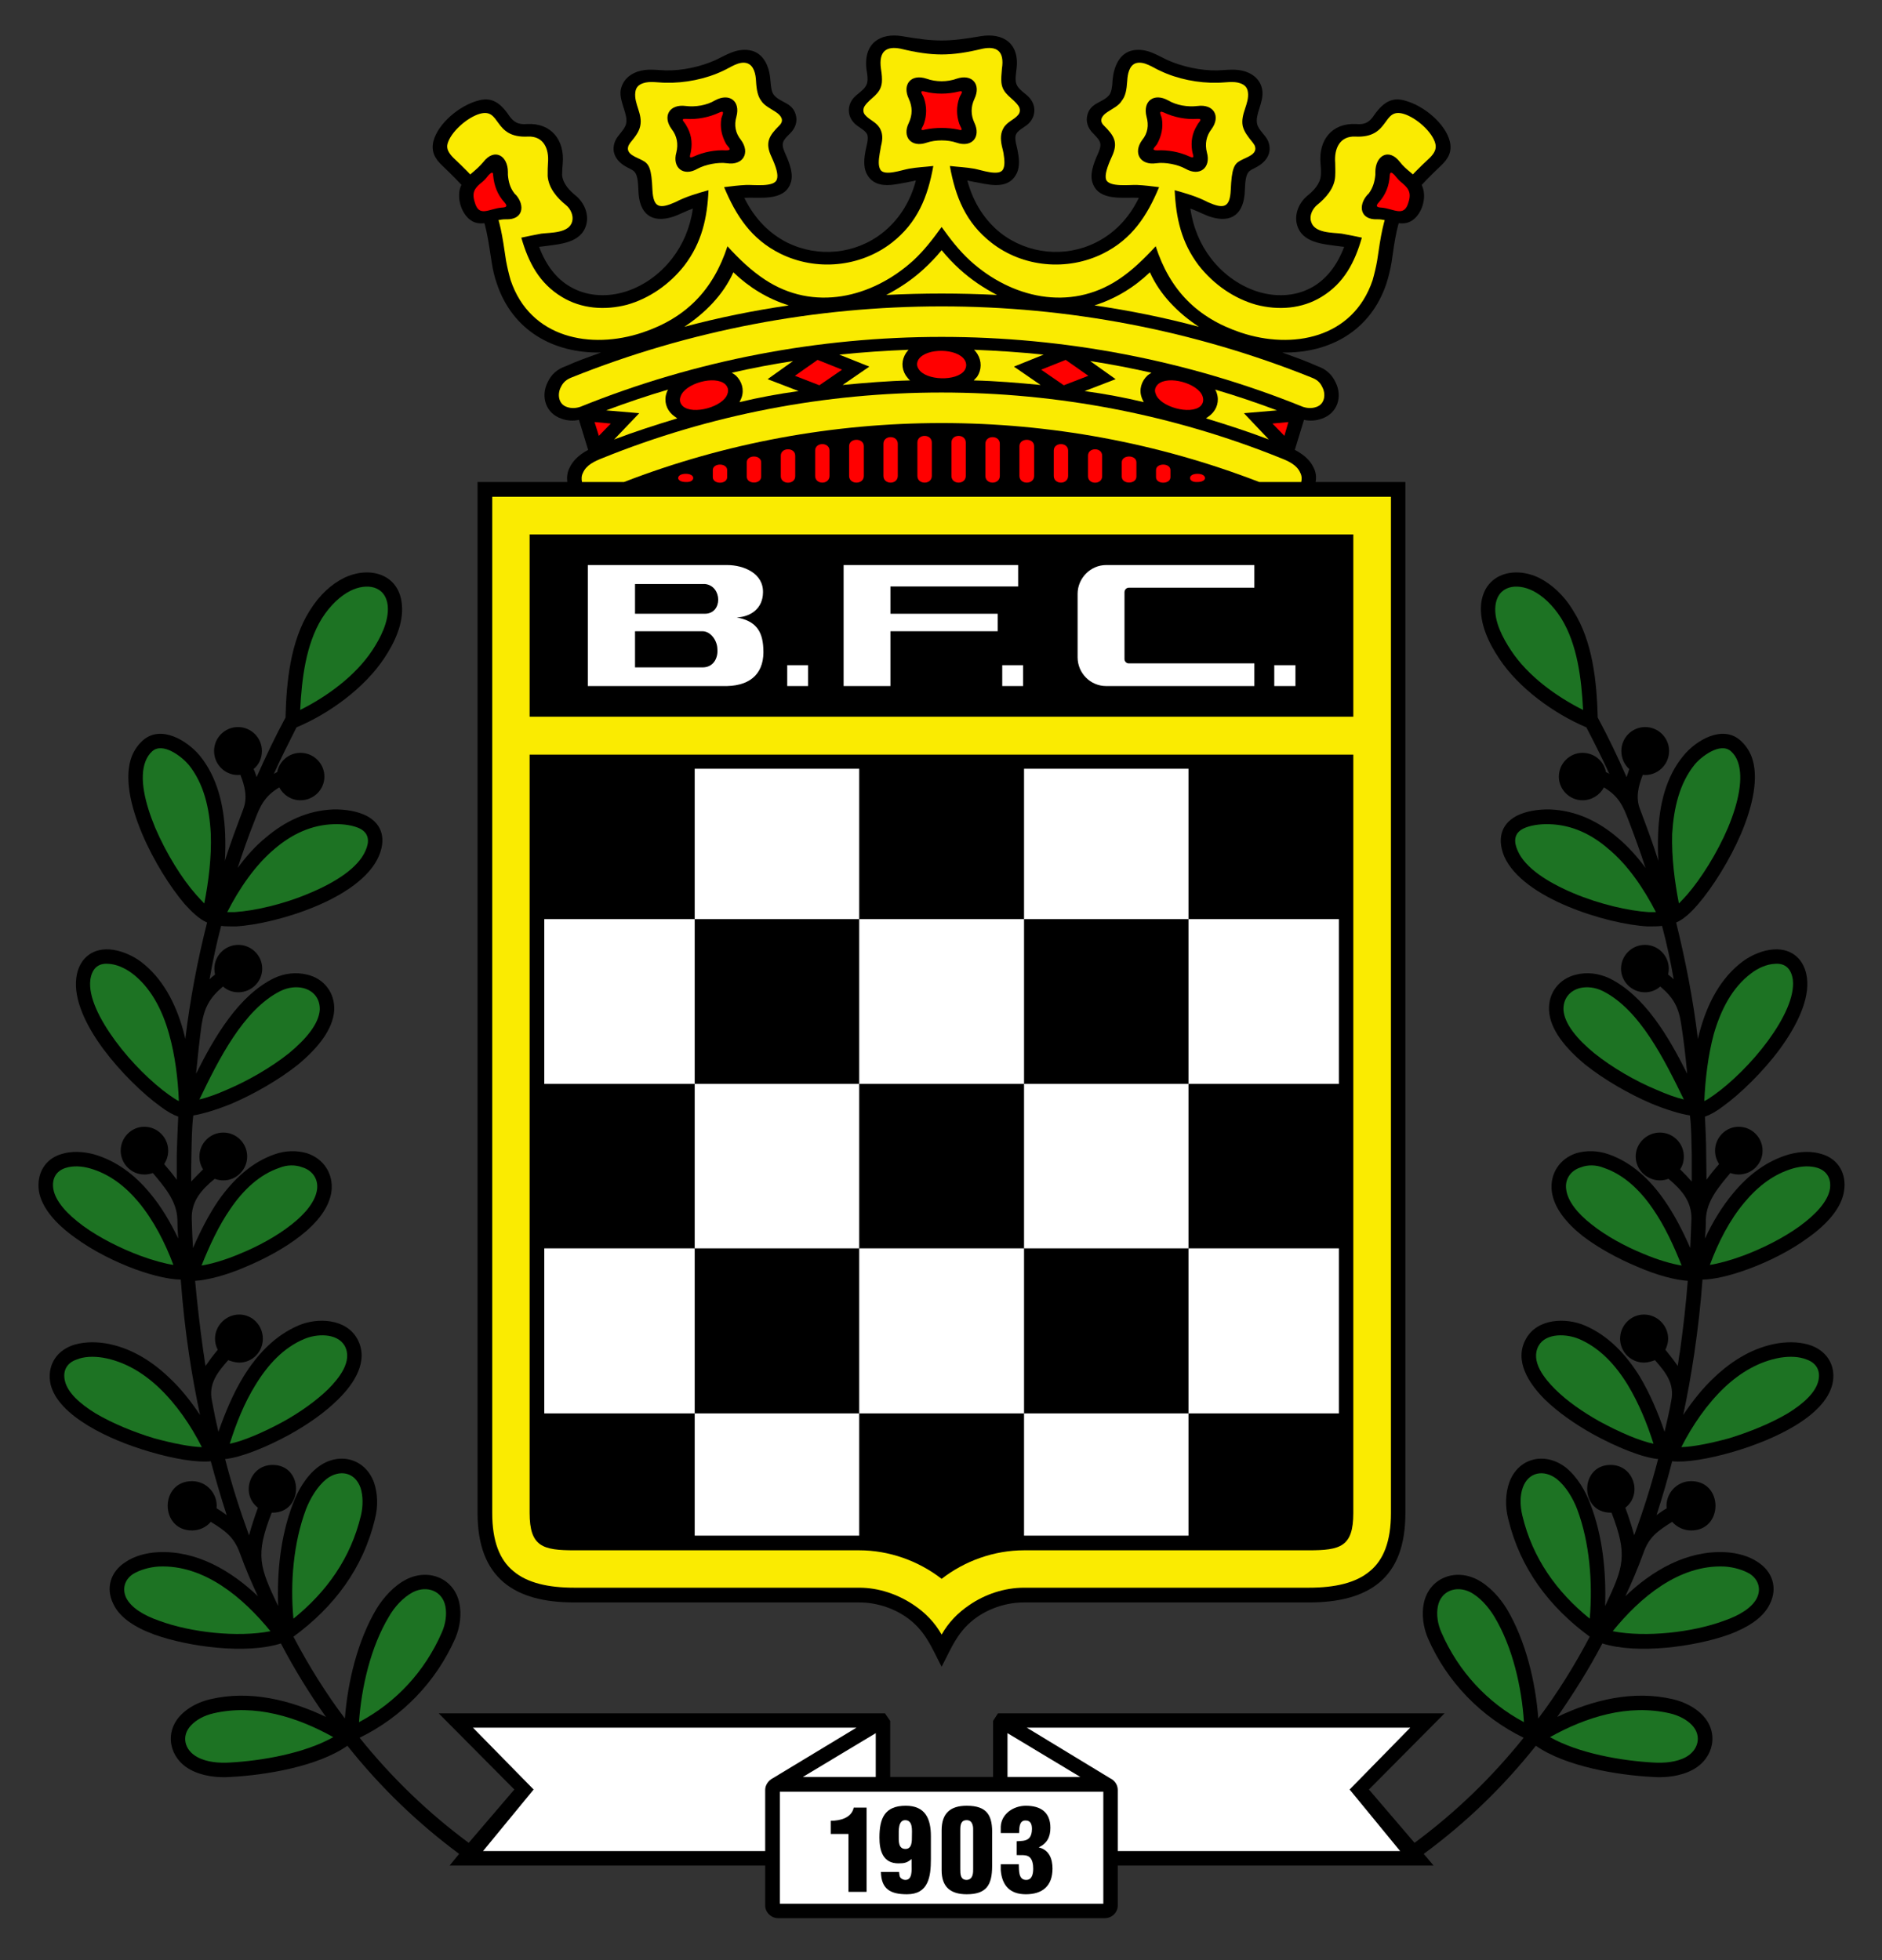 <?xml version="1.0" encoding="UTF-8"?>
<svg xmlns="http://www.w3.org/2000/svg" xmlns:xlink="http://www.w3.org/1999/xlink" width="24pt" height="25pt" viewBox="0 0 24 25" version="1.1">
<rect x="0" y="0" width="24" height="25" fill="#333333" stroke="none"/>
<g id="surface1">
<path style=" stroke:none;fill-rule:nonzero;fill:rgb(0%,0%,0%);fill-opacity:1;" d="M 11.352 22.664 L 11.352 21.949 L 11.285 21.852 L 5.594 21.852 L 6.559 22.824 L 5.977 23.504 C 5.465 23.125 5 22.68 4.586 22.164 C 5.129 21.898 5.559 21.453 5.805 20.898 C 5.867 20.754 5.887 20.59 5.859 20.453 C 5.797 20.137 5.477 20 5.188 20.141 C 5.023 20.223 4.887 20.379 4.801 20.52 C 4.559 20.926 4.434 21.453 4.398 21.918 C 4.16 21.602 3.941 21.254 3.742 20.875 C 4.258 20.496 4.629 20.008 4.781 19.375 C 4.824 19.211 4.816 19.047 4.77 18.91 C 4.656 18.594 4.312 18.512 4.051 18.715 C 3.898 18.832 3.793 19.023 3.734 19.184 C 3.578 19.59 3.531 20.051 3.547 20.484 C 3.312 19.988 3.25 19.84 3.465 19.293 C 3.469 19.293 3.469 19.293 3.477 19.293 C 3.875 19.293 3.875 18.684 3.477 18.684 C 3.18 18.684 3.066 19.059 3.289 19.23 C 3.246 19.348 3.207 19.465 3.176 19.582 C 3.059 19.262 2.957 18.941 2.871 18.609 C 3.07 18.59 3.395 18.461 3.707 18.289 C 3.93 18.164 4.148 18.012 4.312 17.848 C 4.516 17.648 4.711 17.355 4.555 17.074 C 4.41 16.816 4.047 16.801 3.805 16.906 C 3.504 17.035 3.277 17.277 3.102 17.562 C 2.969 17.781 2.871 18.02 2.785 18.262 C 2.754 18.129 2.727 18 2.703 17.867 C 2.656 17.645 2.777 17.5 2.91 17.348 C 2.953 17.363 3 17.379 3.051 17.379 C 3.219 17.379 3.352 17.242 3.352 17.074 C 3.352 16.906 3.219 16.766 3.051 16.766 C 2.883 16.766 2.742 16.906 2.742 17.074 C 2.742 17.125 2.754 17.172 2.777 17.215 C 2.75 17.25 2.719 17.285 2.691 17.324 C 2.668 17.355 2.645 17.387 2.621 17.422 C 2.609 17.363 2.605 17.301 2.594 17.246 C 2.551 16.941 2.516 16.637 2.488 16.336 C 2.641 16.328 2.887 16.266 3.137 16.156 C 3.379 16.055 3.633 15.918 3.832 15.762 C 4.047 15.594 4.199 15.402 4.227 15.195 C 4.254 14.973 4.129 14.777 3.91 14.707 C 3.785 14.672 3.641 14.672 3.5 14.723 C 3.211 14.824 2.977 15.039 2.785 15.312 C 2.66 15.496 2.555 15.703 2.461 15.918 C 2.453 15.797 2.449 15.672 2.445 15.547 C 2.438 15.32 2.57 15.172 2.738 15.035 C 2.77 15.047 2.809 15.055 2.848 15.055 C 3.016 15.055 3.152 14.918 3.152 14.75 C 3.152 14.582 3.016 14.445 2.848 14.445 C 2.68 14.445 2.543 14.582 2.543 14.75 C 2.543 14.812 2.559 14.867 2.59 14.914 C 2.539 14.965 2.488 15.016 2.438 15.07 C 2.438 14.957 2.438 14.84 2.441 14.727 C 2.445 14.559 2.445 14.391 2.465 14.227 C 2.586 14.207 2.773 14.152 2.969 14.07 C 3.238 13.953 3.551 13.777 3.801 13.578 C 4.055 13.367 4.246 13.129 4.262 12.887 C 4.273 12.664 4.133 12.48 3.914 12.43 C 3.781 12.398 3.633 12.41 3.492 12.477 C 3.043 12.699 2.738 13.219 2.5 13.695 C 2.52 13.484 2.543 13.277 2.57 13.074 C 2.605 12.852 2.672 12.727 2.844 12.582 C 2.895 12.629 2.965 12.656 3.039 12.656 C 3.207 12.656 3.344 12.52 3.344 12.355 C 3.344 12.188 3.207 12.051 3.039 12.051 C 2.871 12.051 2.734 12.188 2.734 12.355 C 2.734 12.383 2.738 12.406 2.742 12.43 C 2.719 12.449 2.691 12.469 2.672 12.492 C 2.711 12.266 2.762 12.031 2.82 11.809 C 2.871 11.816 2.938 11.816 3.004 11.816 C 3.27 11.801 3.664 11.711 4.02 11.562 C 4.387 11.41 4.711 11.191 4.828 10.926 C 4.918 10.723 4.891 10.52 4.676 10.406 C 4.562 10.348 4.406 10.32 4.25 10.324 C 3.918 10.336 3.629 10.477 3.383 10.688 C 3.25 10.797 3.137 10.926 3.031 11.07 C 3.098 10.863 3.168 10.664 3.246 10.469 C 3.316 10.281 3.375 10.152 3.562 10.043 C 3.613 10.141 3.715 10.207 3.832 10.207 C 4 10.207 4.137 10.07 4.137 9.906 C 4.137 9.738 4 9.602 3.832 9.602 C 3.684 9.602 3.562 9.707 3.535 9.848 C 3.52 9.855 3.508 9.859 3.492 9.871 C 3.582 9.668 3.684 9.473 3.781 9.277 C 4.199 9.102 4.645 8.777 4.898 8.398 C 5.031 8.199 5.148 7.953 5.125 7.711 C 5.09 7.316 4.707 7.215 4.387 7.371 C 4.23 7.449 4.078 7.582 3.949 7.789 C 3.703 8.18 3.652 8.699 3.641 9.152 C 3.508 9.398 3.387 9.652 3.273 9.91 C 3.27 9.906 3.27 9.906 3.27 9.902 C 3.258 9.871 3.25 9.84 3.234 9.809 C 3.301 9.754 3.34 9.672 3.34 9.578 C 3.34 9.41 3.203 9.273 3.035 9.273 C 2.867 9.273 2.73 9.41 2.73 9.578 C 2.73 9.762 2.887 9.902 3.066 9.883 C 3.121 10.023 3.16 10.172 3.102 10.32 C 3.02 10.539 2.938 10.754 2.867 10.98 C 2.875 10.863 2.875 10.746 2.871 10.633 C 2.855 10.266 2.77 9.91 2.547 9.637 C 2.387 9.445 2.055 9.242 1.824 9.441 C 1.758 9.5 1.711 9.57 1.68 9.648 C 1.582 9.906 1.66 10.273 1.812 10.633 C 1.957 10.977 2.172 11.316 2.355 11.531 C 2.43 11.613 2.535 11.723 2.641 11.766 C 2.52 12.242 2.426 12.734 2.363 13.25 C 2.355 13.211 2.344 13.176 2.336 13.141 C 2.238 12.793 2.074 12.477 1.797 12.266 C 1.676 12.176 1.523 12.117 1.395 12.109 C 1.152 12.094 1 12.25 0.973 12.473 C 0.938 12.746 1.094 13.078 1.32 13.383 C 1.539 13.676 1.824 13.953 2.047 14.113 C 2.129 14.176 2.207 14.219 2.273 14.242 C 2.266 14.402 2.258 14.562 2.254 14.723 C 2.254 14.832 2.254 14.941 2.254 15.047 C 2.203 14.977 2.148 14.91 2.094 14.848 C 2.125 14.797 2.145 14.742 2.145 14.676 C 2.145 14.508 2.008 14.371 1.84 14.371 C 1.676 14.371 1.539 14.508 1.539 14.676 C 1.539 14.844 1.676 14.98 1.84 14.98 C 1.879 14.98 1.918 14.973 1.949 14.961 C 2.094 15.133 2.254 15.316 2.262 15.551 C 2.262 15.633 2.266 15.715 2.273 15.797 C 2.172 15.586 2.055 15.387 1.91 15.215 C 1.719 14.984 1.484 14.805 1.199 14.723 C 1.055 14.684 0.906 14.68 0.785 14.719 C 0.57 14.781 0.465 14.973 0.496 15.191 C 0.531 15.406 0.715 15.613 0.957 15.785 C 1.184 15.953 1.469 16.094 1.723 16.188 C 1.957 16.273 2.168 16.32 2.305 16.32 C 2.328 16.637 2.363 16.953 2.41 17.27 C 2.449 17.531 2.496 17.789 2.551 18.047 C 2.434 17.871 2.301 17.703 2.148 17.562 C 1.922 17.348 1.652 17.184 1.344 17.133 C 1.191 17.109 1.035 17.117 0.91 17.164 C 0.699 17.246 0.598 17.441 0.645 17.656 C 0.695 17.859 0.879 18.035 1.125 18.184 C 1.355 18.324 1.641 18.438 1.91 18.516 C 2.223 18.609 2.52 18.656 2.688 18.637 C 2.75 18.867 2.816 19.094 2.891 19.324 C 2.848 19.293 2.805 19.262 2.762 19.238 C 2.781 19.055 2.637 18.891 2.449 18.891 C 2.035 18.891 2.035 19.52 2.449 19.52 C 2.543 19.52 2.633 19.477 2.688 19.41 C 2.871 19.523 2.984 19.602 3.059 19.809 C 3.133 20.012 3.207 20.184 3.289 20.359 C 2.945 20.031 2.504 19.773 2.016 19.797 C 1.859 19.805 1.711 19.848 1.602 19.922 C 1.41 20.043 1.344 20.254 1.445 20.457 C 1.527 20.633 1.723 20.758 1.969 20.848 C 2.406 21.004 3.137 21.102 3.582 20.961 C 3.758 21.297 3.949 21.605 4.156 21.898 C 3.699 21.68 3.184 21.555 2.684 21.672 C 2.531 21.707 2.395 21.781 2.305 21.875 C 2.09 22.098 2.16 22.426 2.426 22.57 C 2.582 22.656 2.781 22.676 2.938 22.664 C 3.387 22.641 4.051 22.531 4.43 22.266 C 4.852 22.797 5.328 23.254 5.855 23.645 L 5.734 23.793 L 9.758 23.793 L 9.758 24.305 C 9.758 24.391 9.836 24.465 9.922 24.465 L 14.09 24.465 C 14.18 24.465 14.254 24.391 14.254 24.305 L 14.254 23.793 L 18.281 23.793 L 18.156 23.645 C 18.688 23.254 19.164 22.797 19.586 22.266 C 19.965 22.531 20.629 22.641 21.078 22.664 C 21.234 22.676 21.434 22.656 21.59 22.57 C 21.855 22.426 21.926 22.098 21.711 21.875 C 21.621 21.781 21.484 21.707 21.332 21.672 C 20.828 21.555 20.312 21.68 19.859 21.898 C 20.062 21.605 20.258 21.297 20.434 20.961 C 20.879 21.102 21.609 21.004 22.047 20.848 C 22.289 20.758 22.488 20.633 22.57 20.457 C 22.672 20.254 22.605 20.043 22.414 19.922 C 22.305 19.848 22.156 19.805 22 19.797 C 21.508 19.773 21.07 20.031 20.727 20.359 C 20.809 20.184 20.883 20.012 20.957 19.809 C 21.027 19.602 21.145 19.523 21.324 19.41 C 21.383 19.477 21.473 19.52 21.566 19.52 C 21.98 19.52 21.98 18.891 21.566 18.891 C 21.379 18.891 21.234 19.055 21.254 19.238 C 21.211 19.262 21.168 19.293 21.125 19.324 C 21.199 19.094 21.266 18.867 21.324 18.637 C 21.492 18.656 21.789 18.609 22.105 18.516 C 22.371 18.438 22.66 18.324 22.891 18.184 C 23.137 18.035 23.316 17.859 23.367 17.656 C 23.418 17.441 23.316 17.246 23.105 17.164 C 22.98 17.117 22.824 17.109 22.672 17.133 C 22.363 17.184 22.094 17.348 21.867 17.562 C 21.715 17.703 21.582 17.871 21.465 18.047 C 21.52 17.789 21.566 17.531 21.605 17.27 C 21.652 16.953 21.688 16.637 21.711 16.32 C 21.848 16.32 22.059 16.273 22.289 16.188 C 22.547 16.094 22.832 15.953 23.059 15.785 C 23.301 15.613 23.484 15.406 23.516 15.191 C 23.551 14.973 23.445 14.781 23.23 14.719 C 23.109 14.68 22.961 14.684 22.816 14.723 C 22.531 14.805 22.297 14.984 22.105 15.215 C 21.961 15.387 21.84 15.586 21.742 15.797 C 21.75 15.715 21.754 15.633 21.754 15.551 C 21.762 15.316 21.922 15.133 22.066 14.961 C 22.098 14.973 22.137 14.98 22.172 14.98 C 22.34 14.98 22.477 14.844 22.477 14.676 C 22.477 14.508 22.34 14.371 22.172 14.371 C 22.008 14.371 21.871 14.508 21.871 14.676 C 21.871 14.742 21.891 14.797 21.922 14.848 C 21.867 14.91 21.812 14.977 21.762 15.047 C 21.762 14.941 21.758 14.832 21.758 14.723 C 21.758 14.562 21.75 14.402 21.742 14.242 C 21.809 14.219 21.887 14.176 21.969 14.113 C 22.191 13.953 22.477 13.676 22.695 13.383 C 22.918 13.078 23.078 12.746 23.043 12.473 C 23.016 12.25 22.863 12.094 22.621 12.109 C 22.488 12.117 22.34 12.176 22.219 12.266 C 21.941 12.477 21.777 12.793 21.68 13.141 C 21.672 13.176 21.66 13.211 21.652 13.25 C 21.59 12.734 21.492 12.242 21.375 11.766 C 21.48 11.723 21.586 11.613 21.656 11.531 C 21.84 11.316 22.055 10.977 22.203 10.633 C 22.355 10.273 22.434 9.906 22.336 9.648 C 22.305 9.57 22.258 9.5 22.191 9.441 C 21.961 9.242 21.625 9.445 21.469 9.637 C 21.242 9.91 21.16 10.266 21.145 10.633 C 21.141 10.746 21.141 10.863 21.148 10.98 C 21.078 10.754 20.996 10.539 20.914 10.32 C 20.855 10.172 20.895 10.023 20.949 9.883 C 21.125 9.902 21.285 9.762 21.285 9.578 C 21.285 9.41 21.148 9.273 20.98 9.273 C 20.812 9.273 20.676 9.41 20.676 9.578 C 20.676 9.672 20.715 9.754 20.777 9.809 C 20.766 9.84 20.758 9.871 20.746 9.902 C 20.746 9.906 20.746 9.906 20.742 9.91 C 20.629 9.652 20.508 9.398 20.375 9.152 C 20.363 8.699 20.312 8.18 20.062 7.789 C 19.938 7.582 19.781 7.449 19.629 7.371 C 19.309 7.215 18.926 7.316 18.887 7.711 C 18.867 7.953 18.984 8.199 19.117 8.398 C 19.367 8.777 19.816 9.102 20.23 9.277 C 20.332 9.473 20.43 9.668 20.523 9.871 C 20.508 9.859 20.496 9.855 20.48 9.848 C 20.453 9.707 20.332 9.602 20.18 9.602 C 20.016 9.602 19.879 9.738 19.879 9.906 C 19.879 10.07 20.016 10.207 20.18 10.207 C 20.297 10.207 20.402 10.141 20.453 10.043 C 20.641 10.152 20.699 10.281 20.77 10.469 C 20.844 10.664 20.918 10.863 20.984 11.07 C 20.879 10.926 20.762 10.797 20.633 10.688 C 20.387 10.477 20.098 10.336 19.766 10.324 C 19.609 10.32 19.453 10.348 19.34 10.406 C 19.125 10.52 19.098 10.723 19.184 10.926 C 19.301 11.191 19.629 11.41 19.996 11.562 C 20.352 11.711 20.746 11.801 21.012 11.816 C 21.078 11.816 21.145 11.816 21.195 11.809 C 21.254 12.031 21.305 12.266 21.344 12.492 C 21.324 12.469 21.297 12.449 21.273 12.43 C 21.277 12.406 21.281 12.383 21.281 12.355 C 21.281 12.188 21.145 12.051 20.977 12.051 C 20.809 12.051 20.672 12.188 20.672 12.355 C 20.672 12.52 20.809 12.656 20.977 12.656 C 21.051 12.656 21.121 12.629 21.172 12.582 C 21.344 12.727 21.41 12.852 21.441 13.074 C 21.473 13.277 21.496 13.484 21.516 13.695 C 21.277 13.219 20.973 12.699 20.523 12.477 C 20.379 12.41 20.23 12.398 20.102 12.43 C 19.883 12.48 19.742 12.664 19.754 12.887 C 19.766 13.129 19.961 13.367 20.215 13.578 C 20.465 13.777 20.777 13.953 21.047 14.07 C 21.242 14.152 21.426 14.207 21.551 14.227 C 21.57 14.391 21.57 14.559 21.574 14.727 C 21.574 14.84 21.574 14.957 21.574 15.07 C 21.527 15.016 21.477 14.965 21.426 14.914 C 21.457 14.867 21.473 14.812 21.473 14.75 C 21.473 14.582 21.336 14.445 21.168 14.445 C 21 14.445 20.859 14.582 20.859 14.75 C 20.859 14.918 21 15.055 21.168 15.055 C 21.207 15.055 21.242 15.047 21.277 15.035 C 21.441 15.172 21.574 15.32 21.57 15.547 C 21.566 15.672 21.559 15.797 21.555 15.918 C 21.461 15.703 21.355 15.496 21.227 15.312 C 21.039 15.039 20.805 14.824 20.516 14.723 C 20.375 14.672 20.23 14.672 20.105 14.707 C 19.887 14.777 19.762 14.973 19.789 15.195 C 19.816 15.402 19.969 15.594 20.18 15.762 C 20.383 15.918 20.637 16.055 20.879 16.156 C 21.129 16.266 21.375 16.328 21.523 16.336 C 21.5 16.637 21.465 16.941 21.422 17.246 C 21.41 17.301 21.406 17.363 21.395 17.422 C 21.371 17.387 21.348 17.355 21.324 17.324 C 21.293 17.285 21.266 17.25 21.238 17.215 C 21.258 17.172 21.273 17.125 21.273 17.074 C 21.273 16.906 21.133 16.766 20.965 16.766 C 20.797 16.766 20.66 16.906 20.66 17.074 C 20.66 17.242 20.797 17.379 20.965 17.379 C 21.016 17.379 21.062 17.363 21.105 17.348 C 21.238 17.5 21.359 17.645 21.312 17.867 C 21.289 18 21.258 18.129 21.227 18.262 C 21.145 18.02 21.043 17.781 20.914 17.562 C 20.738 17.277 20.512 17.035 20.211 16.906 C 19.965 16.801 19.605 16.816 19.461 17.074 C 19.301 17.355 19.5 17.648 19.699 17.848 C 19.867 18.012 20.086 18.164 20.309 18.289 C 20.621 18.461 20.945 18.59 21.145 18.609 C 21.059 18.941 20.957 19.262 20.84 19.582 C 20.809 19.465 20.77 19.348 20.727 19.23 C 20.949 19.059 20.836 18.684 20.539 18.684 C 20.141 18.684 20.141 19.293 20.539 19.293 C 20.547 19.293 20.547 19.293 20.551 19.293 C 20.762 19.84 20.703 19.988 20.469 20.484 C 20.484 20.051 20.438 19.59 20.281 19.184 C 20.223 19.023 20.113 18.832 19.965 18.715 C 19.699 18.512 19.359 18.594 19.246 18.91 C 19.199 19.047 19.191 19.211 19.234 19.375 C 19.387 20.008 19.758 20.496 20.273 20.875 C 20.074 21.254 19.855 21.602 19.617 21.918 C 19.582 21.453 19.457 20.926 19.215 20.52 C 19.129 20.379 18.992 20.223 18.828 20.141 C 18.539 20 18.219 20.137 18.156 20.453 C 18.129 20.59 18.148 20.754 18.211 20.898 C 18.453 21.453 18.887 21.898 19.43 22.164 C 19.016 22.68 18.551 23.125 18.039 23.504 L 17.457 22.824 L 18.422 21.852 L 12.727 21.852 L 12.664 21.949 L 12.664 22.664 Z M 11.352 22.664 "/>
<path style=" stroke:none;fill-rule:nonzero;fill:rgb(100%,100%,100%);fill-opacity:1;" d="M 9.758 23.609 L 9.758 22.828 C 9.758 22.766 9.801 22.707 9.855 22.68 L 10.922 22.035 L 6.031 22.035 L 6.805 22.824 L 6.16 23.609 Z M 9.758 23.609 "/>
<path style=" stroke:none;fill-rule:nonzero;fill:rgb(100%,100%,100%);fill-opacity:1;" d="M 14.254 23.609 L 14.254 22.828 C 14.254 22.766 14.215 22.707 14.156 22.68 L 13.094 22.035 L 17.984 22.035 L 17.211 22.824 L 17.855 23.609 Z M 14.254 23.609 "/>
<path style=" stroke:none;fill-rule:nonzero;fill:rgb(100%,100%,100%);fill-opacity:1;" d="M 9.945 22.852 L 14.07 22.852 L 14.07 24.281 L 9.945 24.281 Z M 9.945 22.852 "/>
<path style=" stroke:none;fill-rule:nonzero;fill:rgb(0%,0%,0%);fill-opacity:1;" d="M 12.008 21.258 C 11.879 21.012 11.801 20.793 11.551 20.621 C 11.379 20.504 11.168 20.438 10.957 20.438 L 7.324 20.438 C 6.945 20.438 6.641 20.363 6.426 20.184 C 6.207 20 6.09 19.715 6.09 19.297 L 6.09 6.148 L 7.234 6.148 C 7.227 6.086 7.234 6.023 7.262 5.969 C 7.301 5.883 7.375 5.805 7.5 5.738 L 7.383 5.355 C 7.312 5.371 7.234 5.367 7.16 5.34 C 6.961 5.273 6.891 5.059 6.984 4.875 C 7.031 4.773 7.109 4.707 7.211 4.672 C 7.359 4.605 7.512 4.551 7.664 4.496 C 7.055 4.508 6.535 4.215 6.336 3.617 C 6.305 3.531 6.285 3.441 6.27 3.344 C 6.223 3.035 6.195 2.848 6.117 2.68 C 6.039 2.516 5.902 2.363 5.645 2.117 C 5.543 2.023 5.496 1.93 5.527 1.801 C 5.586 1.574 5.859 1.348 6.09 1.285 C 6.246 1.238 6.363 1.285 6.488 1.469 C 6.57 1.59 6.648 1.586 6.723 1.582 C 7.031 1.566 7.203 1.789 7.176 2.086 C 7.172 2.133 7.168 2.18 7.168 2.234 C 7.18 2.348 7.266 2.434 7.348 2.5 C 7.449 2.586 7.512 2.73 7.477 2.863 C 7.414 3.102 7.137 3.113 6.938 3.141 C 6.918 3.145 6.898 3.145 6.875 3.148 C 6.965 3.391 7.102 3.559 7.27 3.656 C 7.469 3.773 7.711 3.793 7.941 3.73 C 8.18 3.664 8.406 3.512 8.574 3.293 C 8.707 3.121 8.801 2.906 8.836 2.66 C 8.746 2.691 8.664 2.738 8.578 2.766 C 8.316 2.848 8.148 2.738 8.141 2.422 C 8.133 2.168 8.086 2.184 7.996 2.133 C 7.867 2.066 7.785 1.949 7.844 1.801 C 7.875 1.723 7.965 1.66 7.984 1.578 C 8.012 1.457 7.898 1.305 7.914 1.156 C 7.934 1.035 8.016 0.953 8.129 0.914 C 8.258 0.871 8.371 0.895 8.492 0.898 C 8.699 0.902 8.934 0.852 9.125 0.766 C 9.258 0.703 9.391 0.613 9.559 0.641 C 9.742 0.672 9.812 0.855 9.824 1.02 C 9.832 1.117 9.84 1.168 9.863 1.203 C 9.941 1.312 10.105 1.301 10.148 1.465 C 10.172 1.547 10.145 1.633 10.078 1.699 C 9.988 1.789 9.953 1.82 10.008 1.945 C 10.078 2.098 10.121 2.23 10.082 2.336 C 10 2.574 9.676 2.512 9.492 2.523 C 9.625 2.797 9.82 2.984 10.039 3.094 C 10.434 3.289 10.906 3.242 11.25 2.973 C 11.445 2.82 11.602 2.598 11.68 2.301 C 11.656 2.309 11.633 2.312 11.613 2.316 C 11.43 2.348 11.18 2.43 11.062 2.234 C 11.016 2.16 11.012 2.059 11.035 1.938 C 11.043 1.879 11.086 1.762 11.055 1.707 C 11.02 1.648 10.93 1.617 10.883 1.559 C 10.812 1.477 10.805 1.363 10.867 1.273 C 10.922 1.188 11.051 1.148 11.062 1.035 C 11.066 1.004 11.062 0.957 11.051 0.895 C 11.004 0.543 11.234 0.418 11.5 0.461 C 11.934 0.535 12.082 0.535 12.512 0.461 C 12.781 0.418 13.012 0.543 12.961 0.895 C 12.953 0.957 12.949 1.004 12.953 1.035 C 12.965 1.148 13.094 1.188 13.148 1.273 C 13.211 1.363 13.203 1.477 13.133 1.559 C 13.086 1.617 12.992 1.648 12.961 1.707 C 12.926 1.762 12.973 1.879 12.98 1.938 C 13.004 2.059 13 2.16 12.953 2.234 C 12.836 2.43 12.586 2.348 12.402 2.316 C 12.379 2.312 12.359 2.309 12.336 2.301 C 12.414 2.598 12.57 2.82 12.762 2.973 C 13.109 3.242 13.582 3.289 13.973 3.094 C 14.195 2.984 14.391 2.797 14.523 2.523 C 14.34 2.512 14.016 2.574 13.934 2.336 C 13.895 2.23 13.938 2.098 14.008 1.945 C 14.062 1.82 14.023 1.789 13.938 1.699 C 13.871 1.633 13.844 1.547 13.867 1.465 C 13.91 1.301 14.074 1.312 14.152 1.203 C 14.172 1.168 14.184 1.117 14.188 1.02 C 14.203 0.855 14.273 0.672 14.453 0.641 C 14.625 0.613 14.754 0.703 14.887 0.766 C 15.082 0.852 15.316 0.902 15.523 0.898 C 15.645 0.895 15.758 0.871 15.887 0.914 C 16 0.953 16.082 1.035 16.098 1.156 C 16.117 1.305 16.004 1.457 16.031 1.578 C 16.047 1.66 16.141 1.723 16.172 1.801 C 16.23 1.949 16.148 2.066 16.02 2.133 C 15.93 2.184 15.883 2.168 15.875 2.422 C 15.867 2.738 15.699 2.848 15.438 2.766 C 15.352 2.738 15.27 2.691 15.18 2.66 C 15.215 2.906 15.309 3.121 15.441 3.293 C 15.609 3.512 15.836 3.664 16.074 3.73 C 16.305 3.793 16.547 3.773 16.746 3.656 C 16.91 3.559 17.051 3.391 17.141 3.148 C 17.117 3.145 17.098 3.145 17.078 3.141 C 16.879 3.113 16.602 3.102 16.539 2.863 C 16.504 2.73 16.566 2.586 16.668 2.5 C 16.75 2.434 16.836 2.348 16.844 2.234 C 16.848 2.18 16.844 2.133 16.84 2.086 C 16.812 1.789 16.984 1.566 17.293 1.582 C 17.367 1.586 17.445 1.59 17.523 1.469 C 17.652 1.285 17.77 1.238 17.922 1.285 C 18.156 1.348 18.43 1.574 18.488 1.801 C 18.52 1.93 18.473 2.023 18.371 2.117 C 18.113 2.363 17.977 2.516 17.898 2.68 C 17.82 2.848 17.789 3.035 17.746 3.344 C 17.73 3.441 17.707 3.531 17.68 3.617 C 17.48 4.215 16.961 4.508 16.352 4.496 C 16.504 4.551 16.656 4.605 16.805 4.672 C 16.906 4.707 16.984 4.773 17.031 4.875 C 17.125 5.059 17.055 5.273 16.855 5.34 C 16.781 5.367 16.703 5.371 16.629 5.355 L 16.512 5.738 C 16.641 5.805 16.715 5.883 16.754 5.969 C 16.781 6.023 16.789 6.086 16.777 6.148 L 17.922 6.148 L 17.922 19.297 C 17.922 19.715 17.809 20 17.59 20.184 C 17.375 20.363 17.07 20.438 16.691 20.438 L 13.059 20.438 C 12.848 20.438 12.637 20.504 12.465 20.621 C 12.215 20.793 12.137 21.012 12.008 21.258 Z M 12.008 21.258 "/>
<path style=" stroke:none;fill-rule:nonzero;fill:rgb(100%,100%,100%);fill-opacity:1;" d="M 13.777 22.664 L 12.848 22.664 L 12.848 22.105 Z M 13.777 22.664 "/>
<path style=" stroke:none;fill-rule:nonzero;fill:rgb(100%,100%,100%);fill-opacity:1;" d="M 10.238 22.664 L 11.168 22.664 L 11.168 22.105 Z M 10.238 22.664 "/>
<path style=" stroke:none;fill-rule:nonzero;fill:rgb(100%,0%,0%);fill-opacity:1;" d="M 15.336 5.055 C 15.352 5.102 15.344 5.145 15.309 5.18 C 15.18 5.297 14.789 5.188 14.738 5.023 C 14.719 4.98 14.73 4.938 14.766 4.902 C 14.898 4.781 15.281 4.891 15.336 5.055 Z M 15.336 5.055 "/>
<path style=" stroke:none;fill-rule:nonzero;fill:rgb(100%,0%,0%);fill-opacity:1;" d="M 16.43 5.383 L 16.379 5.559 L 16.227 5.402 Z M 16.43 5.383 "/>
<path style=" stroke:none;fill-rule:nonzero;fill:rgb(98.039%,92.157%,0.392%);fill-opacity:1;" d="M 15.289 4.168 C 14.852 4.051 14.406 3.961 13.957 3.895 C 14.223 3.812 14.465 3.664 14.664 3.473 C 14.793 3.762 15.027 3.996 15.289 4.168 Z M 15.289 4.168 "/>
<path style=" stroke:none;fill-rule:nonzero;fill:rgb(98.039%,92.157%,0.392%);fill-opacity:1;" d="M 15.496 4.969 C 15.762 5.047 16.027 5.137 16.285 5.234 L 15.863 5.27 L 16.18 5.605 C 15.914 5.504 15.648 5.418 15.379 5.336 C 15.402 5.32 15.422 5.305 15.441 5.289 C 15.52 5.219 15.551 5.113 15.516 5.012 C 15.512 4.996 15.504 4.98 15.496 4.969 Z M 15.496 4.969 "/>
<path style=" stroke:none;fill-rule:nonzero;fill:rgb(98.039%,92.157%,0.392%);fill-opacity:1;" d="M 13.832 4.988 L 14.227 4.836 L 13.902 4.605 C 14.164 4.645 14.422 4.695 14.684 4.754 C 14.664 4.766 14.648 4.777 14.633 4.789 C 14.555 4.863 14.523 4.969 14.559 5.07 C 14.566 5.09 14.574 5.109 14.586 5.129 C 14.34 5.07 14.086 5.023 13.832 4.988 Z M 13.832 4.988 "/>
<path style=" stroke:none;fill-rule:nonzero;fill:rgb(100%,0%,0%);fill-opacity:1;" d="M 8.68 5.055 C 8.66 5.102 8.672 5.145 8.707 5.18 C 8.836 5.297 9.227 5.188 9.277 5.023 C 9.293 4.98 9.285 4.938 9.25 4.902 C 9.117 4.781 8.734 4.891 8.68 5.055 Z M 8.68 5.055 "/>
<path style=" stroke:none;fill-rule:nonzero;fill:rgb(100%,0%,0%);fill-opacity:1;" d="M 7.582 5.383 L 7.637 5.559 L 7.789 5.402 Z M 7.582 5.383 "/>
<path style=" stroke:none;fill-rule:nonzero;fill:rgb(98.039%,92.157%,0.392%);fill-opacity:1;" d="M 8.727 4.168 C 9.164 4.051 9.609 3.961 10.059 3.895 C 9.789 3.812 9.551 3.664 9.352 3.473 C 9.223 3.762 8.988 3.996 8.727 4.168 Z M 8.727 4.168 "/>
<path style=" stroke:none;fill-rule:nonzero;fill:rgb(98.039%,92.157%,0.392%);fill-opacity:1;" d="M 8.52 4.969 C 8.254 5.047 7.988 5.137 7.73 5.234 L 8.152 5.27 L 7.832 5.605 C 8.098 5.504 8.367 5.418 8.637 5.336 C 8.613 5.32 8.594 5.305 8.574 5.289 C 8.496 5.219 8.465 5.113 8.5 5.012 C 8.504 4.996 8.512 4.98 8.52 4.969 Z M 8.52 4.969 "/>
<path style=" stroke:none;fill-rule:nonzero;fill:rgb(98.039%,92.157%,0.392%);fill-opacity:1;" d="M 10.184 4.988 L 9.789 4.836 L 10.113 4.605 C 9.852 4.645 9.59 4.695 9.332 4.754 C 9.352 4.766 9.367 4.777 9.383 4.789 C 9.461 4.863 9.492 4.969 9.457 5.07 C 9.449 5.09 9.441 5.109 9.43 5.129 C 9.676 5.07 9.93 5.023 10.184 4.988 Z M 10.184 4.988 "/>
<path style=" stroke:none;fill-rule:nonzero;fill:rgb(98.039%,92.157%,0.392%);fill-opacity:1;" d="M 7.285 4.816 C 7.227 4.84 7.184 4.871 7.152 4.938 C 7.105 5.027 7.121 5.156 7.23 5.191 C 7.285 5.211 7.348 5.207 7.402 5.188 C 10.34 4 13.676 4 16.613 5.188 C 16.668 5.207 16.73 5.211 16.785 5.191 C 16.895 5.156 16.91 5.027 16.863 4.938 C 16.832 4.871 16.789 4.84 16.727 4.816 C 13.715 3.605 10.301 3.605 7.285 4.816 Z M 7.285 4.816 "/>
<path style=" stroke:none;fill-rule:nonzero;fill:rgb(98.039%,92.157%,0.392%);fill-opacity:1;" d="M 12.008 3.191 C 11.938 3.277 11.859 3.359 11.777 3.434 C 11.633 3.566 11.469 3.676 11.301 3.762 C 11.773 3.738 12.242 3.738 12.715 3.762 C 12.547 3.676 12.383 3.566 12.238 3.434 C 12.156 3.359 12.078 3.277 12.008 3.191 Z M 12.008 3.191 "/>
<path style=" stroke:none;fill-rule:nonzero;fill:rgb(98.039%,92.157%,0.392%);fill-opacity:1;" d="M 11.484 0.621 C 11.309 0.586 11.203 0.648 11.234 0.875 C 11.246 0.949 11.25 1.004 11.246 1.051 C 11.23 1.207 11.102 1.242 11.027 1.352 C 11.004 1.387 11.004 1.434 11.031 1.465 C 11.086 1.531 11.168 1.551 11.219 1.633 C 11.254 1.695 11.262 1.762 11.234 1.867 C 11.23 1.898 11.223 1.93 11.219 1.953 C 11.203 2.047 11.199 2.117 11.227 2.164 C 11.277 2.25 11.5 2.168 11.59 2.152 C 11.695 2.133 11.801 2.129 11.902 2.117 C 11.832 2.512 11.699 2.84 11.375 3.094 C 10.969 3.41 10.406 3.461 9.949 3.234 C 9.582 3.051 9.387 2.754 9.234 2.387 C 9.328 2.375 9.426 2.363 9.516 2.359 C 9.609 2.355 9.875 2.391 9.906 2.289 C 9.93 2.23 9.895 2.125 9.84 2.004 C 9.75 1.816 9.809 1.73 9.941 1.598 C 10.004 1.535 9.961 1.473 9.895 1.43 C 9.832 1.387 9.746 1.348 9.707 1.285 C 9.664 1.227 9.648 1.152 9.641 1.031 C 9.637 0.953 9.617 0.832 9.523 0.805 C 9.422 0.777 9.312 0.863 9.223 0.902 C 9.004 1.008 8.73 1.062 8.488 1.055 C 8.395 1.055 8.285 1.031 8.199 1.062 C 8.141 1.082 8.109 1.117 8.102 1.176 C 8.082 1.324 8.199 1.453 8.164 1.609 C 8.148 1.68 8.109 1.734 8.035 1.824 C 8.027 1.836 8.02 1.848 8.016 1.855 C 7.969 1.969 8.121 2.004 8.195 2.047 C 8.277 2.09 8.309 2.148 8.32 2.422 C 8.332 2.652 8.41 2.668 8.613 2.578 C 8.746 2.508 8.895 2.465 9.035 2.426 C 9.02 2.781 8.949 3.094 8.73 3.383 C 8.535 3.633 8.273 3.809 7.996 3.887 C 7.711 3.961 7.414 3.938 7.168 3.789 C 6.875 3.613 6.738 3.344 6.648 3.031 C 6.734 3.012 6.82 2.996 6.902 2.98 C 7.02 2.965 7.258 2.977 7.297 2.824 C 7.316 2.75 7.277 2.664 7.219 2.617 C 7.102 2.523 6.996 2.398 6.984 2.246 C 6.984 2.18 6.984 2.125 6.988 2.078 C 7.004 1.895 6.93 1.734 6.734 1.742 C 6.281 1.766 6.395 1.367 6.113 1.453 C 5.957 1.5 5.746 1.684 5.707 1.836 C 5.691 1.898 5.723 1.953 5.781 2.012 C 6.055 2.27 6.199 2.434 6.289 2.621 C 6.375 2.805 6.406 3 6.453 3.324 C 6.469 3.41 6.488 3.492 6.512 3.574 C 6.762 4.316 7.535 4.461 8.191 4.242 C 8.75 4.055 9.094 3.699 9.277 3.141 C 9.426 3.305 9.582 3.453 9.754 3.566 C 10.375 3.977 11.117 3.801 11.645 3.324 C 11.785 3.195 11.898 3.047 12.008 2.895 C 12.117 3.047 12.23 3.195 12.371 3.324 C 12.895 3.801 13.641 3.977 14.262 3.566 C 14.434 3.453 14.586 3.305 14.738 3.141 C 14.918 3.699 15.266 4.055 15.824 4.242 C 16.48 4.461 17.254 4.316 17.504 3.574 C 17.527 3.492 17.547 3.41 17.562 3.324 C 17.609 3 17.641 2.805 17.727 2.621 C 17.816 2.434 17.957 2.27 18.234 2.012 C 18.293 1.953 18.32 1.898 18.305 1.836 C 18.27 1.684 18.059 1.5 17.902 1.453 C 17.621 1.367 17.734 1.766 17.281 1.742 C 17.086 1.734 17.012 1.895 17.027 2.078 C 17.027 2.125 17.031 2.18 17.027 2.246 C 17.02 2.398 16.91 2.523 16.793 2.617 C 16.738 2.664 16.695 2.75 16.719 2.824 C 16.758 2.977 16.996 2.965 17.109 2.98 C 17.195 2.996 17.281 3.012 17.367 3.031 C 17.277 3.344 17.141 3.613 16.848 3.789 C 16.602 3.938 16.305 3.961 16.02 3.887 C 15.742 3.809 15.48 3.633 15.285 3.383 C 15.066 3.094 14.996 2.781 14.98 2.426 C 15.121 2.465 15.27 2.508 15.402 2.578 C 15.605 2.668 15.684 2.652 15.695 2.422 C 15.707 2.148 15.738 2.09 15.82 2.047 C 15.895 2.004 16.047 1.969 16 1.855 C 15.996 1.848 15.988 1.836 15.98 1.824 C 15.906 1.734 15.867 1.68 15.848 1.609 C 15.816 1.453 15.934 1.324 15.914 1.176 C 15.906 1.117 15.875 1.082 15.816 1.062 C 15.73 1.031 15.621 1.055 15.527 1.055 C 15.285 1.062 15.012 1.008 14.793 0.902 C 14.703 0.863 14.594 0.777 14.488 0.805 C 14.398 0.832 14.379 0.953 14.375 1.031 C 14.367 1.152 14.352 1.227 14.305 1.285 C 14.27 1.348 14.184 1.387 14.121 1.43 C 14.055 1.473 14.012 1.535 14.074 1.598 C 14.207 1.73 14.266 1.816 14.176 2.004 C 14.121 2.125 14.086 2.23 14.105 2.289 C 14.141 2.391 14.406 2.355 14.5 2.359 C 14.59 2.363 14.688 2.375 14.781 2.387 C 14.629 2.754 14.434 3.051 14.066 3.234 C 13.609 3.461 13.043 3.41 12.641 3.094 C 12.316 2.84 12.184 2.512 12.113 2.117 C 12.215 2.129 12.32 2.133 12.426 2.152 C 12.512 2.168 12.738 2.25 12.789 2.164 C 12.816 2.117 12.812 2.047 12.797 1.953 C 12.793 1.93 12.785 1.898 12.777 1.867 C 12.754 1.762 12.762 1.695 12.797 1.633 C 12.844 1.551 12.93 1.531 12.984 1.465 C 13.012 1.434 13.012 1.387 12.988 1.352 C 12.914 1.242 12.785 1.207 12.77 1.051 C 12.766 1.004 12.77 0.949 12.777 0.875 C 12.812 0.648 12.707 0.586 12.531 0.621 C 12.125 0.719 11.891 0.719 11.484 0.621 Z M 11.484 0.621 "/>
<path style=" stroke:none;fill-rule:nonzero;fill:rgb(100%,0%,0%);fill-opacity:1;" d="M 10.426 4.59 L 10.137 4.793 L 10.449 4.914 L 10.738 4.715 Z M 10.426 4.59 "/>
<path style=" stroke:none;fill-rule:nonzero;fill:rgb(100%,0%,0%);fill-opacity:1;" d="M 13.59 4.59 L 13.879 4.793 L 13.566 4.914 L 13.277 4.715 Z M 13.59 4.59 "/>
<path style=" stroke:none;fill-rule:nonzero;fill:rgb(98.039%,92.157%,0.392%);fill-opacity:1;" d="M 12.008 20.848 C 12.094 20.695 12.215 20.57 12.359 20.473 C 12.562 20.332 12.812 20.25 13.059 20.25 L 16.691 20.25 C 17.027 20.25 17.293 20.188 17.469 20.039 C 17.645 19.895 17.738 19.656 17.738 19.297 L 17.738 6.336 L 6.277 6.336 L 6.277 19.297 C 6.277 19.656 6.371 19.895 6.547 20.039 C 6.723 20.188 6.988 20.25 7.324 20.25 L 10.957 20.25 C 11.203 20.25 11.449 20.332 11.656 20.473 C 11.801 20.57 11.922 20.695 12.008 20.848 Z M 12.008 20.848 "/>
<path style=" stroke:none;fill-rule:nonzero;fill:rgb(0%,0%,0%);fill-opacity:1;" d="M 12.008 20.137 C 12.305 19.906 12.68 19.773 13.059 19.773 L 16.691 19.773 C 17.094 19.773 17.258 19.727 17.258 19.297 L 17.258 9.625 L 6.754 9.625 L 6.754 19.297 C 6.754 19.727 6.922 19.773 7.324 19.773 L 10.957 19.773 C 11.336 19.773 11.711 19.906 12.008 20.137 Z M 12.008 20.137 "/>
<path style=" stroke:none;fill-rule:nonzero;fill:rgb(0%,0%,0%);fill-opacity:1;" d="M 6.754 6.816 L 17.258 6.816 L 17.258 9.141 L 6.754 9.141 Z M 6.754 6.816 "/>
<path style=" stroke:none;fill-rule:nonzero;fill:rgb(100%,100%,100%);fill-opacity:1;" d="M 8.859 19.586 L 10.957 19.586 L 10.957 18.027 L 8.859 18.027 Z M 8.859 19.586 "/>
<path style=" stroke:none;fill-rule:nonzero;fill:rgb(100%,100%,100%);fill-opacity:1;" d="M 13.059 19.586 L 15.156 19.586 L 15.156 18.027 L 13.059 18.027 Z M 13.059 19.586 "/>
<path style=" stroke:none;fill-rule:nonzero;fill:rgb(100%,100%,100%);fill-opacity:1;" d="M 6.941 15.922 L 8.859 15.922 L 8.859 18.027 L 6.941 18.027 Z M 6.941 15.922 "/>
<path style=" stroke:none;fill-rule:nonzero;fill:rgb(100%,100%,100%);fill-opacity:1;" d="M 10.957 15.922 L 13.059 15.922 L 13.059 18.027 L 10.957 18.027 Z M 10.957 15.922 "/>
<path style=" stroke:none;fill-rule:nonzero;fill:rgb(100%,100%,100%);fill-opacity:1;" d="M 15.156 15.922 L 17.074 15.922 L 17.074 18.027 L 15.156 18.027 Z M 15.156 15.922 "/>
<path style=" stroke:none;fill-rule:nonzero;fill:rgb(100%,100%,100%);fill-opacity:1;" d="M 8.859 13.824 L 10.957 13.824 L 10.957 15.922 L 8.859 15.922 Z M 8.859 13.824 "/>
<path style=" stroke:none;fill-rule:nonzero;fill:rgb(100%,100%,100%);fill-opacity:1;" d="M 13.059 13.824 L 15.156 13.824 L 15.156 15.922 L 13.059 15.922 Z M 13.059 13.824 "/>
<path style=" stroke:none;fill-rule:nonzero;fill:rgb(100%,100%,100%);fill-opacity:1;" d="M 6.941 11.723 L 8.859 11.723 L 8.859 13.824 L 6.941 13.824 Z M 6.941 11.723 "/>
<path style=" stroke:none;fill-rule:nonzero;fill:rgb(100%,100%,100%);fill-opacity:1;" d="M 10.957 11.723 L 13.059 11.723 L 13.059 13.824 L 10.957 13.824 Z M 10.957 11.723 "/>
<path style=" stroke:none;fill-rule:nonzero;fill:rgb(100%,100%,100%);fill-opacity:1;" d="M 15.156 11.723 L 17.074 11.723 L 17.074 13.824 L 15.156 13.824 Z M 15.156 11.723 "/>
<path style=" stroke:none;fill-rule:nonzero;fill:rgb(100%,100%,100%);fill-opacity:1;" d="M 8.859 9.805 L 10.957 9.805 L 10.957 11.723 L 8.859 11.723 Z M 8.859 9.805 "/>
<path style=" stroke:none;fill-rule:nonzero;fill:rgb(100%,100%,100%);fill-opacity:1;" d="M 13.059 9.805 L 15.156 9.805 L 15.156 11.723 L 13.059 11.723 Z M 13.059 9.805 "/>
<path style=" stroke:none;fill-rule:nonzero;fill:rgb(100%,100%,100%);fill-opacity:1;" d="M 14.105 7.207 L 15.996 7.207 L 15.996 7.496 L 14.395 7.496 C 14.363 7.496 14.34 7.523 14.34 7.555 L 14.34 8.406 C 14.34 8.434 14.363 8.461 14.395 8.461 L 15.996 8.461 L 15.996 8.75 L 14.105 8.75 C 13.906 8.75 13.742 8.586 13.742 8.383 L 13.742 7.574 C 13.742 7.375 13.906 7.207 14.105 7.207 Z M 14.105 7.207 "/>
<path style=" stroke:none;fill-rule:nonzero;fill:rgb(100%,100%,100%);fill-opacity:1;" d="M 10.758 7.207 L 12.984 7.207 L 12.984 7.48 L 11.355 7.48 L 11.355 7.828 L 12.723 7.828 L 12.723 8.051 L 11.355 8.051 L 11.355 8.75 L 10.758 8.75 Z M 10.758 7.207 "/>
<path style=" stroke:none;fill-rule:nonzero;fill:rgb(100%,100%,100%);fill-opacity:1;" d="M 12.781 8.484 L 13.047 8.484 L 13.047 8.75 L 12.781 8.75 Z M 12.781 8.484 "/>
<path style=" stroke:none;fill-rule:nonzero;fill:rgb(100%,100%,100%);fill-opacity:1;" d="M 16.25 8.484 L 16.52 8.484 L 16.52 8.75 L 16.25 8.75 Z M 16.25 8.484 "/>
<path style=" stroke:none;fill-rule:nonzero;fill:rgb(100%,100%,100%);fill-opacity:1;" d="M 10.039 8.484 L 10.305 8.484 L 10.305 8.75 L 10.039 8.75 Z M 10.039 8.484 "/>
<path style=" stroke:none;fill-rule:nonzero;fill:rgb(100%,100%,100%);fill-opacity:1;" d="M 7.496 7.207 L 9.273 7.207 C 9.484 7.207 9.738 7.312 9.73 7.559 C 9.727 7.754 9.582 7.867 9.395 7.875 C 9.629 7.918 9.723 8.039 9.734 8.266 C 9.754 8.57 9.59 8.742 9.273 8.75 L 7.496 8.75 Z M 8.098 7.449 L 8.098 7.828 L 8.988 7.828 C 9.219 7.828 9.211 7.473 8.992 7.449 Z M 8.957 8.051 L 8.098 8.051 L 8.098 8.512 L 8.961 8.512 C 9.094 8.512 9.16 8.398 9.148 8.273 C 9.145 8.172 9.066 8.051 8.957 8.051 Z M 8.957 8.051 "/>
<path style=" stroke:none;fill-rule:nonzero;fill:rgb(0%,0%,0%);fill-opacity:1;" d="M 10.82 24.129 L 11.051 24.129 L 11.051 23.055 L 10.887 23.055 C 10.859 23.188 10.711 23.223 10.594 23.223 L 10.594 23.391 L 10.82 23.391 Z M 10.82 24.129 "/>
<path style=" stroke:none;fill-rule:nonzero;fill:rgb(0%,0%,0%);fill-opacity:1;" d="M 11.543 23.215 C 11.645 23.215 11.629 23.348 11.629 23.418 C 11.629 23.477 11.633 23.582 11.547 23.582 C 11.453 23.582 11.461 23.477 11.461 23.41 C 11.461 23.352 11.453 23.215 11.543 23.215 Z M 11.234 23.875 C 11.238 24.094 11.355 24.16 11.566 24.16 C 11.84 24.16 11.871 23.938 11.871 23.711 L 11.871 23.418 C 11.871 23.199 11.801 23.031 11.551 23.031 C 11.281 23.031 11.215 23.191 11.215 23.438 C 11.215 23.602 11.258 23.766 11.457 23.766 C 11.535 23.766 11.566 23.758 11.625 23.711 L 11.625 23.785 C 11.625 23.848 11.637 23.977 11.547 23.977 C 11.516 23.977 11.492 23.961 11.48 23.945 C 11.469 23.926 11.469 23.902 11.465 23.875 Z M 11.234 23.875 "/>
<path style=" stroke:none;fill-rule:nonzero;fill:rgb(0%,0%,0%);fill-opacity:1;" d="M 12.41 23.836 C 12.41 23.875 12.414 23.973 12.328 23.977 C 12.246 23.977 12.246 23.902 12.246 23.836 L 12.246 23.344 C 12.246 23.281 12.25 23.215 12.328 23.215 C 12.418 23.215 12.41 23.328 12.41 23.344 Z M 12.008 23.855 C 12.008 24.066 12.121 24.16 12.328 24.16 C 12.578 24.16 12.652 24.043 12.652 23.801 L 12.652 23.406 C 12.66 23.16 12.594 23.031 12.328 23.031 C 12.121 23.031 12.008 23.125 12.008 23.344 Z M 12.008 23.855 "/>
<path style=" stroke:none;fill-rule:nonzero;fill:rgb(0%,0%,0%);fill-opacity:1;" d="M 12.965 23.66 C 13.012 23.664 13.078 23.652 13.121 23.68 C 13.168 23.711 13.176 23.785 13.176 23.832 C 13.176 23.895 13.164 23.977 13.086 23.977 C 12.984 23.977 12.996 23.852 12.992 23.777 L 12.762 23.777 L 12.762 23.852 C 12.777 24.047 12.879 24.16 13.082 24.16 C 13.293 24.16 13.422 24.055 13.422 23.832 C 13.422 23.715 13.383 23.594 13.246 23.562 C 13.352 23.512 13.395 23.43 13.395 23.312 C 13.395 23.113 13.27 23.031 13.082 23.031 C 12.926 23.031 12.77 23.133 12.762 23.297 L 12.762 23.379 L 12.996 23.379 C 13 23.32 12.992 23.219 13.078 23.219 C 13.145 23.219 13.16 23.27 13.16 23.328 C 13.16 23.371 13.148 23.43 13.113 23.453 C 13.074 23.484 13.012 23.48 12.965 23.484 Z M 12.965 23.66 "/>
<path style=" stroke:none;fill-rule:nonzero;fill:rgb(100%,0%,0%);fill-opacity:1;" d="M 11.715 4.582 C 11.688 4.625 11.688 4.668 11.715 4.707 C 11.805 4.855 12.203 4.867 12.301 4.723 C 12.328 4.68 12.328 4.633 12.301 4.59 C 12.207 4.441 11.816 4.434 11.715 4.582 Z M 11.715 4.582 "/>
<path style=" stroke:none;fill-rule:nonzero;fill:rgb(0%,0%,0%);fill-opacity:1;" d="M 6.164 2.066 C 6.305 1.883 6.477 1.984 6.477 2.195 C 6.477 2.207 6.477 2.215 6.477 2.23 C 6.484 2.316 6.504 2.395 6.559 2.465 C 6.562 2.469 6.57 2.48 6.578 2.484 C 6.699 2.621 6.672 2.805 6.453 2.797 C 6.312 2.793 6.164 2.895 6.027 2.824 C 5.914 2.762 5.852 2.613 5.855 2.488 C 5.855 2.352 5.93 2.281 6.027 2.199 C 6.074 2.16 6.121 2.117 6.164 2.066 Z M 6.164 2.066 "/>
<path style=" stroke:none;fill-rule:nonzero;fill:rgb(0%,0%,0%);fill-opacity:1;" d="M 11.816 1.82 C 11.621 1.887 11.5 1.746 11.59 1.566 C 11.637 1.465 11.637 1.363 11.59 1.262 C 11.5 1.074 11.621 0.938 11.816 1.004 C 11.934 1.047 12.082 1.047 12.199 1.004 C 12.395 0.938 12.516 1.074 12.426 1.262 C 12.379 1.363 12.379 1.465 12.426 1.566 C 12.512 1.746 12.395 1.887 12.199 1.82 C 12.086 1.781 11.93 1.781 11.816 1.82 Z M 11.816 1.82 "/>
<path style=" stroke:none;fill-rule:nonzero;fill:rgb(0%,0%,0%);fill-opacity:1;" d="M 8.895 2.152 C 8.715 2.258 8.57 2.137 8.625 1.945 C 8.652 1.836 8.633 1.734 8.566 1.648 C 8.445 1.484 8.535 1.324 8.746 1.352 C 8.867 1.367 9.012 1.344 9.117 1.281 C 9.301 1.18 9.445 1.289 9.391 1.488 C 9.359 1.598 9.379 1.699 9.449 1.785 C 9.57 1.949 9.477 2.113 9.27 2.082 C 9.156 2.066 8.996 2.098 8.895 2.152 Z M 8.895 2.152 "/>
<path style=" stroke:none;fill-rule:nonzero;fill:rgb(100%,0%,0%);fill-opacity:1;" d="M 8.75 1.516 C 8.664 1.512 8.73 1.555 8.75 1.598 C 8.812 1.699 8.832 1.805 8.812 1.926 C 8.805 1.98 8.77 2.031 8.848 1.996 C 8.973 1.938 9.125 1.91 9.258 1.918 C 9.344 1.918 9.293 1.883 9.262 1.84 C 9.203 1.734 9.18 1.629 9.199 1.508 C 9.211 1.465 9.25 1.402 9.176 1.434 C 9.047 1.496 8.887 1.527 8.75 1.516 Z M 8.75 1.516 "/>
<path style=" stroke:none;fill-rule:nonzero;fill:rgb(100%,0%,0%);fill-opacity:1;" d="M 6.156 2.316 C 6.055 2.395 6.012 2.449 6.055 2.582 C 6.109 2.777 6.238 2.66 6.398 2.648 C 6.453 2.645 6.48 2.633 6.434 2.582 C 6.344 2.484 6.301 2.367 6.289 2.238 L 6.289 2.242 C 6.289 2.242 6.289 2.242 6.289 2.238 C 6.289 2.184 6.266 2.199 6.234 2.23 C 6.211 2.258 6.184 2.293 6.156 2.316 Z M 6.156 2.316 "/>
<path style=" stroke:none;fill-rule:nonzero;fill:rgb(100%,0%,0%);fill-opacity:1;" d="M 11.793 1.168 C 11.711 1.148 11.766 1.203 11.781 1.246 C 11.82 1.359 11.82 1.469 11.781 1.582 C 11.762 1.633 11.715 1.676 11.801 1.652 C 11.934 1.625 12.082 1.625 12.215 1.652 C 12.297 1.676 12.254 1.633 12.234 1.582 C 12.195 1.469 12.195 1.359 12.234 1.246 C 12.25 1.203 12.305 1.148 12.223 1.168 C 12.086 1.203 11.926 1.203 11.793 1.168 Z M 11.793 1.168 "/>
<path style=" stroke:none;fill-rule:nonzero;fill:rgb(98.039%,92.157%,0.392%);fill-opacity:1;" d="M 12.418 4.852 C 12.703 4.859 12.984 4.883 13.27 4.91 L 12.93 4.676 L 13.309 4.523 C 13.012 4.492 12.719 4.473 12.422 4.461 C 12.438 4.477 12.453 4.496 12.465 4.516 C 12.52 4.605 12.52 4.715 12.461 4.805 C 12.445 4.82 12.434 4.836 12.418 4.852 Z M 12.418 4.852 "/>
<path style=" stroke:none;fill-rule:nonzero;fill:rgb(98.039%,92.157%,0.392%);fill-opacity:1;" d="M 10.703 4.523 L 11.086 4.676 L 10.746 4.91 C 11.031 4.883 11.316 4.859 11.605 4.852 C 11.582 4.832 11.566 4.809 11.551 4.789 C 11.492 4.695 11.496 4.59 11.555 4.5 C 11.566 4.488 11.574 4.473 11.586 4.461 C 11.293 4.473 11 4.492 10.703 4.523 Z M 10.703 4.523 "/>
<path style=" stroke:none;fill-rule:nonzero;fill:rgb(0%,0%,0%);fill-opacity:1;" d="M 17.852 2.066 C 17.711 1.883 17.539 1.984 17.539 2.195 C 17.539 2.207 17.539 2.215 17.539 2.23 C 17.531 2.316 17.508 2.395 17.457 2.465 C 17.453 2.469 17.445 2.48 17.438 2.484 C 17.316 2.621 17.344 2.805 17.562 2.797 C 17.703 2.793 17.852 2.895 17.988 2.824 C 18.102 2.762 18.164 2.613 18.16 2.488 C 18.156 2.352 18.086 2.281 17.988 2.199 C 17.941 2.16 17.891 2.117 17.852 2.066 Z M 17.852 2.066 "/>
<path style=" stroke:none;fill-rule:nonzero;fill:rgb(0%,0%,0%);fill-opacity:1;" d="M 15.117 2.152 C 15.301 2.258 15.445 2.137 15.391 1.945 C 15.363 1.836 15.383 1.734 15.449 1.648 C 15.57 1.484 15.48 1.324 15.27 1.352 C 15.148 1.367 15.004 1.344 14.898 1.281 C 14.715 1.18 14.57 1.289 14.621 1.488 C 14.652 1.598 14.637 1.699 14.566 1.785 C 14.445 1.949 14.539 2.113 14.746 2.082 C 14.859 2.066 15.02 2.098 15.117 2.152 Z M 15.117 2.152 "/>
<path style=" stroke:none;fill-rule:nonzero;fill:rgb(100%,0%,0%);fill-opacity:1;" d="M 15.266 1.516 C 15.352 1.512 15.285 1.555 15.266 1.598 C 15.203 1.699 15.184 1.805 15.203 1.926 C 15.211 1.98 15.246 2.031 15.168 1.996 C 15.043 1.938 14.891 1.91 14.758 1.918 C 14.672 1.918 14.723 1.883 14.754 1.84 C 14.812 1.734 14.836 1.629 14.816 1.508 C 14.805 1.465 14.766 1.402 14.84 1.434 C 14.969 1.496 15.129 1.527 15.266 1.516 Z M 15.266 1.516 "/>
<path style=" stroke:none;fill-rule:nonzero;fill:rgb(100%,0%,0%);fill-opacity:1;" d="M 17.859 2.316 C 17.957 2.395 18.004 2.449 17.961 2.582 C 17.906 2.777 17.773 2.66 17.617 2.648 C 17.562 2.645 17.535 2.633 17.582 2.582 C 17.672 2.484 17.715 2.367 17.723 2.238 L 17.723 2.242 C 17.723 2.242 17.723 2.242 17.723 2.238 C 17.727 2.184 17.75 2.199 17.781 2.23 C 17.805 2.258 17.832 2.293 17.859 2.316 Z M 17.859 2.316 "/>
<path style=" stroke:none;fill-rule:nonzero;fill:rgb(100%,0%,0%);fill-opacity:1;" d="M 11.883 5.645 L 11.883 6.07 C 11.883 6.184 11.699 6.184 11.699 6.07 L 11.699 5.645 C 11.699 5.531 11.883 5.531 11.883 5.645 Z M 11.449 5.66 L 11.449 6.07 C 11.449 6.184 11.266 6.184 11.266 6.07 L 11.266 5.66 C 11.266 5.547 11.449 5.547 11.449 5.66 Z M 11.016 5.691 L 11.016 6.07 C 11.016 6.184 10.828 6.184 10.828 6.07 L 10.828 5.691 C 10.828 5.582 11.016 5.582 11.016 5.691 Z M 10.578 5.746 L 10.578 6.07 C 10.578 6.184 10.395 6.184 10.395 6.07 L 10.395 5.746 C 10.395 5.637 10.578 5.637 10.578 5.746 Z M 10.141 5.812 L 10.141 6.074 C 10.141 6.184 9.957 6.184 9.957 6.074 L 9.957 5.812 C 9.957 5.703 10.141 5.703 10.141 5.812 Z M 9.707 5.898 L 9.707 6.078 C 9.707 6.18 9.523 6.18 9.523 6.078 L 9.523 5.898 C 9.523 5.797 9.707 5.797 9.707 5.898 Z M 9.273 5.996 L 9.273 6.086 C 9.273 6.18 9.09 6.18 9.09 6.086 L 9.09 5.996 C 9.09 5.902 9.273 5.902 9.273 5.996 Z M 8.746 6.043 C 8.809 6.043 8.84 6.07 8.84 6.094 C 8.844 6.121 8.812 6.152 8.746 6.148 C 8.68 6.148 8.648 6.121 8.648 6.098 C 8.648 6.07 8.68 6.043 8.746 6.043 Z M 12.133 5.645 L 12.133 6.07 C 12.133 6.184 12.316 6.184 12.316 6.07 L 12.316 5.645 C 12.316 5.531 12.133 5.531 12.133 5.645 Z M 12.566 5.66 L 12.566 6.07 C 12.566 6.184 12.75 6.184 12.75 6.07 L 12.75 5.66 C 12.75 5.547 12.566 5.547 12.566 5.66 Z M 13 5.691 L 13 6.07 C 13 6.184 13.188 6.184 13.188 6.07 L 13.188 5.691 C 13.188 5.582 13 5.582 13 5.691 Z M 13.438 5.746 L 13.438 6.07 C 13.438 6.184 13.621 6.184 13.621 6.07 L 13.621 5.746 C 13.621 5.637 13.438 5.637 13.438 5.746 Z M 13.875 5.812 L 13.875 6.074 C 13.875 6.184 14.055 6.184 14.055 6.074 L 14.055 5.812 C 14.055 5.703 13.875 5.703 13.875 5.812 Z M 14.305 5.898 L 14.305 6.078 C 14.305 6.18 14.492 6.18 14.492 6.078 L 14.492 5.898 C 14.492 5.797 14.305 5.797 14.305 5.898 Z M 14.742 5.996 L 14.742 6.086 C 14.742 6.18 14.926 6.18 14.926 6.086 L 14.926 5.996 C 14.926 5.902 14.742 5.902 14.742 5.996 Z M 15.27 6.043 C 15.207 6.043 15.176 6.07 15.176 6.094 C 15.172 6.121 15.203 6.152 15.27 6.148 C 15.336 6.148 15.367 6.121 15.367 6.098 C 15.367 6.07 15.336 6.043 15.27 6.043 Z M 15.27 6.043 "/>
<path style=" stroke:none;fill-rule:nonzero;fill:rgb(98.039%,92.157%,0.392%);fill-opacity:1;" d="M 7.68 5.844 C 7.582 5.883 7.477 5.93 7.434 6.031 C 7.414 6.07 7.414 6.109 7.422 6.148 L 7.957 6.148 C 10.551 5.145 13.465 5.145 16.059 6.148 L 16.594 6.148 C 16.602 6.109 16.602 6.07 16.582 6.031 C 16.539 5.93 16.434 5.883 16.336 5.844 C 13.574 4.727 10.438 4.727 7.68 5.844 Z M 7.68 5.844 "/>
<path style=" stroke:none;fill-rule:nonzero;fill:rgb(11.373%,45.098%,13.725%);fill-opacity:1;" d="M 3.828 9.055 C 4.172 8.883 4.531 8.621 4.746 8.297 C 4.852 8.137 4.961 7.926 4.945 7.73 C 4.918 7.465 4.672 7.434 4.469 7.535 C 4.344 7.598 4.215 7.715 4.105 7.887 C 3.898 8.223 3.848 8.664 3.828 9.055 Z M 3.828 9.055 "/>
<path style=" stroke:none;fill-rule:nonzero;fill:rgb(11.373%,45.098%,13.725%);fill-opacity:1;" d="M 4.25 22.156 C 3.789 21.898 3.25 21.73 2.723 21.852 C 2.605 21.879 2.504 21.934 2.438 22.004 C 2.305 22.141 2.355 22.324 2.516 22.41 C 2.637 22.477 2.797 22.488 2.93 22.48 C 3.344 22.457 3.883 22.363 4.25 22.156 Z M 4.25 22.156 "/>
<path style=" stroke:none;fill-rule:nonzero;fill:rgb(11.373%,45.098%,13.725%);fill-opacity:1;" d="M 4.578 21.965 C 5.051 21.715 5.418 21.316 5.633 20.824 C 5.684 20.711 5.699 20.59 5.68 20.488 C 5.641 20.289 5.445 20.219 5.27 20.305 C 5.141 20.371 5.027 20.5 4.961 20.617 C 4.727 21.004 4.609 21.52 4.578 21.965 Z M 4.578 21.965 "/>
<path style=" stroke:none;fill-rule:nonzero;fill:rgb(11.373%,45.098%,13.725%);fill-opacity:1;" d="M 3.742 20.645 C 4.168 20.301 4.473 19.871 4.602 19.332 C 4.633 19.203 4.629 19.074 4.598 18.977 C 4.527 18.773 4.328 18.738 4.164 18.863 C 4.047 18.957 3.957 19.109 3.902 19.25 C 3.742 19.676 3.699 20.188 3.742 20.645 Z M 3.742 20.645 "/>
<path style=" stroke:none;fill-rule:nonzero;fill:rgb(11.373%,45.098%,13.725%);fill-opacity:1;" d="M 3.449 20.805 C 3.102 20.379 2.605 19.953 2.023 19.98 C 1.902 19.988 1.785 20.023 1.699 20.074 C 1.59 20.145 1.555 20.262 1.609 20.379 C 1.672 20.504 1.828 20.602 2.031 20.672 C 2.43 20.82 3.027 20.887 3.449 20.805 Z M 3.449 20.805 "/>
<path style=" stroke:none;fill-rule:nonzero;fill:rgb(11.373%,45.098%,13.725%);fill-opacity:1;" d="M 2.574 18.457 C 2.434 18.18 2.25 17.91 2.023 17.695 C 1.82 17.504 1.582 17.363 1.312 17.316 C 1.191 17.297 1.07 17.301 0.977 17.34 C 0.852 17.383 0.797 17.484 0.828 17.613 C 0.863 17.762 1.016 17.902 1.219 18.027 C 1.438 18.156 1.707 18.266 1.965 18.344 C 2.207 18.41 2.426 18.453 2.574 18.457 Z M 2.574 18.457 "/>
<path style=" stroke:none;fill-rule:nonzero;fill:rgb(11.373%,45.098%,13.725%);fill-opacity:1;" d="M 2.93 18.414 C 3.102 18.379 3.359 18.27 3.617 18.129 C 3.828 18.012 4.031 17.867 4.184 17.719 C 4.316 17.586 4.504 17.363 4.395 17.164 C 4.297 16.996 4.031 17.012 3.879 17.078 C 3.617 17.188 3.418 17.402 3.258 17.664 C 3.117 17.891 3.012 18.152 2.93 18.414 Z M 2.93 18.414 "/>
<path style=" stroke:none;fill-rule:nonzero;fill:rgb(11.373%,45.098%,13.725%);fill-opacity:1;" d="M 2.211 16.133 C 2.105 15.848 1.957 15.562 1.77 15.336 C 1.598 15.129 1.395 14.973 1.148 14.902 C 1.039 14.871 0.93 14.867 0.84 14.895 C 0.711 14.934 0.66 15.039 0.68 15.164 C 0.707 15.324 0.859 15.488 1.062 15.637 C 1.277 15.793 1.547 15.926 1.789 16.016 C 1.957 16.078 2.105 16.117 2.211 16.133 Z M 2.211 16.133 "/>
<path style=" stroke:none;fill-rule:nonzero;fill:rgb(11.373%,45.098%,13.725%);fill-opacity:1;" d="M 2.57 16.141 C 2.695 16.121 2.875 16.07 3.066 15.988 C 3.293 15.895 3.531 15.766 3.719 15.617 C 3.898 15.477 4.023 15.32 4.043 15.172 C 4.062 15.039 3.984 14.926 3.852 14.887 C 3.766 14.855 3.66 14.855 3.562 14.895 C 3.312 14.98 3.105 15.172 2.938 15.418 C 2.789 15.633 2.672 15.887 2.57 16.141 Z M 2.57 16.141 "/>
<path style=" stroke:none;fill-rule:nonzero;fill:rgb(11.373%,45.098%,13.725%);fill-opacity:1;" d="M 2.543 14.023 C 2.641 14 2.762 13.957 2.895 13.898 C 3.152 13.789 3.449 13.621 3.684 13.434 C 3.902 13.254 4.066 13.059 4.078 12.879 C 4.082 12.742 4.004 12.637 3.867 12.602 C 3.781 12.582 3.676 12.59 3.574 12.641 C 3.102 12.879 2.785 13.52 2.543 14.023 Z M 2.543 14.023 "/>
<path style=" stroke:none;fill-rule:nonzero;fill:rgb(11.373%,45.098%,13.725%);fill-opacity:1;" d="M 2.281 14.043 C 2.27 13.766 2.234 13.465 2.156 13.188 C 2.07 12.879 1.922 12.594 1.684 12.414 C 1.59 12.344 1.48 12.297 1.383 12.293 C 1.242 12.281 1.172 12.363 1.152 12.496 C 1.125 12.715 1.27 13 1.469 13.273 C 1.676 13.555 1.941 13.812 2.156 13.965 C 2.203 13.996 2.242 14.027 2.281 14.043 Z M 2.281 14.043 "/>
<path style=" stroke:none;fill-rule:nonzero;fill:rgb(11.373%,45.098%,13.725%);fill-opacity:1;" d="M 2.605 11.523 C 2.66 11.242 2.699 10.934 2.688 10.637 C 2.672 10.305 2.598 9.992 2.406 9.754 C 2.32 9.652 2.078 9.461 1.941 9.582 C 1.902 9.617 1.875 9.66 1.855 9.711 C 1.773 9.922 1.848 10.242 1.98 10.559 C 2.121 10.887 2.32 11.207 2.5 11.41 C 2.539 11.453 2.574 11.492 2.605 11.523 Z M 2.605 11.523 "/>
<path style=" stroke:none;fill-rule:nonzero;fill:rgb(11.373%,45.098%,13.725%);fill-opacity:1;" d="M 2.898 11.633 C 2.926 11.633 2.957 11.633 2.996 11.633 C 3.242 11.617 3.613 11.535 3.949 11.391 C 4.277 11.254 4.566 11.07 4.66 10.852 C 4.711 10.742 4.711 10.633 4.594 10.57 C 4.508 10.527 4.383 10.508 4.258 10.512 C 3.969 10.52 3.719 10.641 3.5 10.828 C 3.254 11.035 3.051 11.332 2.898 11.633 Z M 2.898 11.633 "/>
<path style=" stroke:none;fill-rule:nonzero;fill:rgb(11.373%,45.098%,13.725%);fill-opacity:1;" d="M 20.188 9.055 C 19.844 8.883 19.484 8.621 19.27 8.297 C 19.164 8.137 19.051 7.926 19.07 7.73 C 19.098 7.465 19.344 7.434 19.547 7.535 C 19.672 7.598 19.801 7.715 19.91 7.887 C 20.117 8.223 20.168 8.664 20.188 9.055 Z M 20.188 9.055 "/>
<path style=" stroke:none;fill-rule:nonzero;fill:rgb(11.373%,45.098%,13.725%);fill-opacity:1;" d="M 19.766 22.156 C 20.227 21.898 20.762 21.73 21.293 21.852 C 21.41 21.879 21.512 21.934 21.578 22.004 C 21.707 22.141 21.656 22.324 21.5 22.41 C 21.379 22.477 21.219 22.488 21.086 22.48 C 20.672 22.457 20.133 22.363 19.766 22.156 Z M 19.766 22.156 "/>
<path style=" stroke:none;fill-rule:nonzero;fill:rgb(11.373%,45.098%,13.725%);fill-opacity:1;" d="M 19.434 21.965 C 18.965 21.715 18.598 21.316 18.383 20.824 C 18.332 20.711 18.316 20.59 18.336 20.488 C 18.375 20.289 18.57 20.219 18.746 20.305 C 18.875 20.371 18.984 20.5 19.055 20.617 C 19.289 21.004 19.406 21.52 19.434 21.965 Z M 19.434 21.965 "/>
<path style=" stroke:none;fill-rule:nonzero;fill:rgb(11.373%,45.098%,13.725%);fill-opacity:1;" d="M 20.273 20.645 C 19.848 20.301 19.543 19.871 19.414 19.332 C 19.383 19.203 19.383 19.074 19.418 18.977 C 19.488 18.773 19.688 18.738 19.852 18.863 C 19.969 18.957 20.059 19.109 20.113 19.25 C 20.273 19.676 20.312 20.188 20.273 20.645 Z M 20.273 20.645 "/>
<path style=" stroke:none;fill-rule:nonzero;fill:rgb(11.373%,45.098%,13.725%);fill-opacity:1;" d="M 20.566 20.805 C 20.91 20.379 21.41 19.953 21.992 19.98 C 22.113 19.988 22.23 20.023 22.316 20.074 C 22.422 20.145 22.461 20.262 22.406 20.379 C 22.344 20.504 22.188 20.602 21.984 20.672 C 21.586 20.82 20.988 20.887 20.566 20.805 Z M 20.566 20.805 "/>
<path style=" stroke:none;fill-rule:nonzero;fill:rgb(11.373%,45.098%,13.725%);fill-opacity:1;" d="M 21.441 18.457 C 21.582 18.18 21.766 17.91 21.992 17.695 C 22.195 17.504 22.434 17.363 22.703 17.316 C 22.824 17.297 22.945 17.301 23.039 17.34 C 23.164 17.383 23.219 17.484 23.188 17.613 C 23.152 17.762 23 17.902 22.797 18.027 C 22.578 18.156 22.305 18.266 22.051 18.344 C 21.809 18.41 21.59 18.453 21.441 18.457 Z M 21.441 18.457 "/>
<path style=" stroke:none;fill-rule:nonzero;fill:rgb(11.373%,45.098%,13.725%);fill-opacity:1;" d="M 21.086 18.414 C 20.914 18.379 20.656 18.27 20.398 18.129 C 20.188 18.012 19.98 17.867 19.832 17.719 C 19.699 17.586 19.512 17.363 19.621 17.164 C 19.715 16.996 19.984 17.012 20.137 17.078 C 20.395 17.188 20.598 17.402 20.758 17.664 C 20.895 17.891 21.004 18.152 21.086 18.414 Z M 21.086 18.414 "/>
<path style=" stroke:none;fill-rule:nonzero;fill:rgb(11.373%,45.098%,13.725%);fill-opacity:1;" d="M 21.805 16.133 C 21.91 15.848 22.055 15.562 22.246 15.336 C 22.418 15.129 22.621 14.973 22.867 14.902 C 22.977 14.871 23.086 14.867 23.176 14.895 C 23.301 14.934 23.355 15.039 23.336 15.164 C 23.309 15.324 23.156 15.488 22.953 15.637 C 22.738 15.793 22.469 15.926 22.227 16.016 C 22.059 16.078 21.91 16.117 21.805 16.133 Z M 21.805 16.133 "/>
<path style=" stroke:none;fill-rule:nonzero;fill:rgb(11.373%,45.098%,13.725%);fill-opacity:1;" d="M 21.445 16.141 C 21.32 16.121 21.141 16.07 20.949 15.988 C 20.723 15.895 20.484 15.766 20.297 15.617 C 20.117 15.477 19.992 15.32 19.973 15.172 C 19.953 15.039 20.031 14.926 20.164 14.887 C 20.246 14.855 20.355 14.855 20.453 14.895 C 20.703 14.98 20.91 15.172 21.078 15.418 C 21.227 15.633 21.344 15.887 21.445 16.141 Z M 21.445 16.141 "/>
<path style=" stroke:none;fill-rule:nonzero;fill:rgb(11.373%,45.098%,13.725%);fill-opacity:1;" d="M 21.473 14.023 C 21.375 14 21.254 13.957 21.121 13.898 C 20.859 13.789 20.566 13.621 20.332 13.434 C 20.113 13.254 19.949 13.059 19.938 12.879 C 19.934 12.742 20.012 12.637 20.148 12.602 C 20.234 12.582 20.34 12.59 20.441 12.641 C 20.914 12.879 21.227 13.52 21.473 14.023 Z M 21.473 14.023 "/>
<path style=" stroke:none;fill-rule:nonzero;fill:rgb(11.373%,45.098%,13.725%);fill-opacity:1;" d="M 21.734 14.043 C 21.746 13.766 21.781 13.465 21.855 13.188 C 21.945 12.879 22.09 12.594 22.332 12.414 C 22.422 12.344 22.535 12.297 22.633 12.293 C 22.773 12.281 22.844 12.363 22.863 12.496 C 22.887 12.715 22.746 13 22.547 13.273 C 22.34 13.555 22.074 13.812 21.859 13.965 C 21.812 13.996 21.773 14.027 21.734 14.043 Z M 21.734 14.043 "/>
<path style=" stroke:none;fill-rule:nonzero;fill:rgb(11.373%,45.098%,13.725%);fill-opacity:1;" d="M 21.41 11.523 C 21.355 11.242 21.316 10.934 21.324 10.637 C 21.344 10.305 21.418 9.992 21.609 9.754 C 21.691 9.652 21.938 9.461 22.074 9.582 C 22.113 9.617 22.141 9.66 22.16 9.711 C 22.238 9.922 22.168 10.242 22.035 10.559 C 21.895 10.887 21.691 11.207 21.516 11.41 C 21.477 11.453 21.441 11.492 21.41 11.523 Z M 21.41 11.523 "/>
<path style=" stroke:none;fill-rule:nonzero;fill:rgb(11.373%,45.098%,13.725%);fill-opacity:1;" d="M 21.117 11.633 C 21.09 11.633 21.059 11.633 21.02 11.633 C 20.773 11.617 20.402 11.535 20.062 11.391 C 19.738 11.254 19.449 11.07 19.355 10.852 C 19.305 10.742 19.301 10.633 19.422 10.57 C 19.508 10.527 19.633 10.508 19.758 10.512 C 20.047 10.52 20.297 10.641 20.512 10.828 C 20.762 11.035 20.961 11.332 21.117 11.633 Z M 21.117 11.633 "/>
</g>
</svg>
